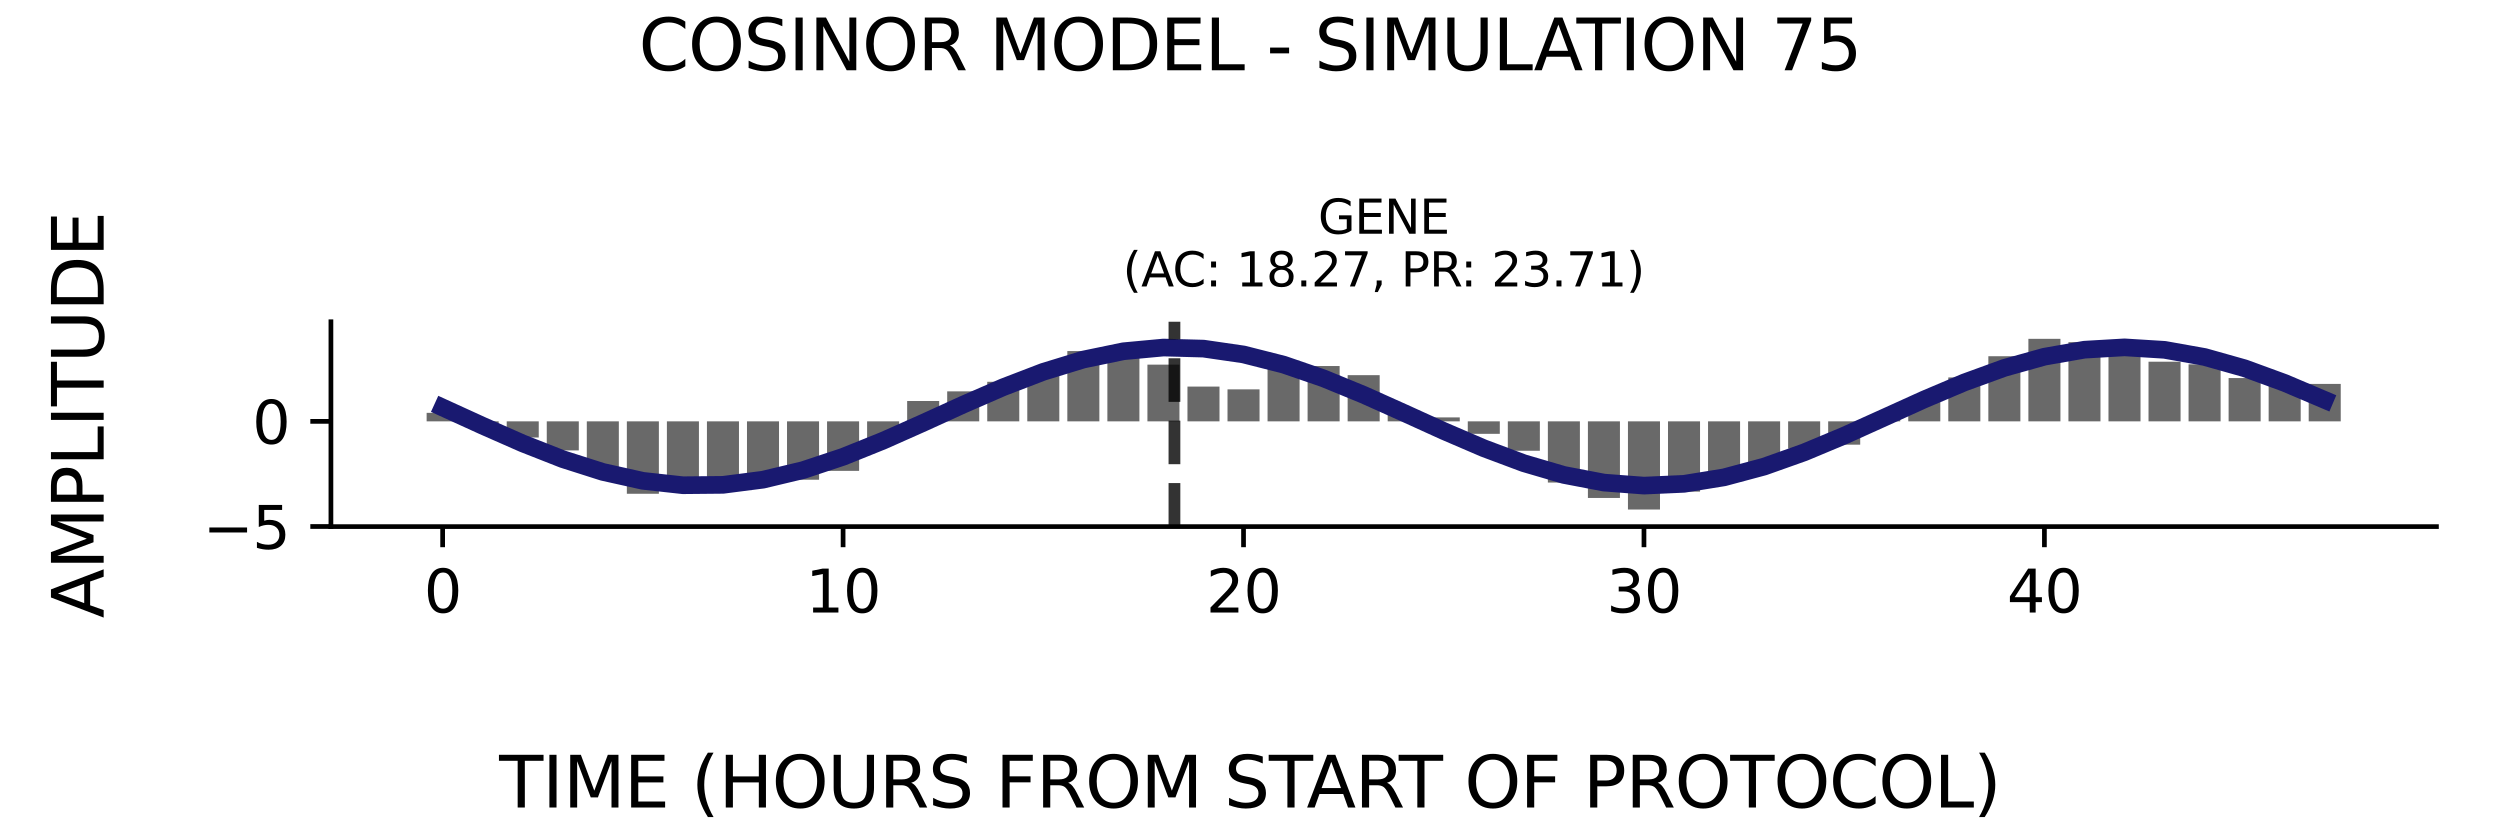 <?xml version="1.0" encoding="utf-8" standalone="no"?>
<!DOCTYPE svg PUBLIC "-//W3C//DTD SVG 1.1//EN"
  "http://www.w3.org/Graphics/SVG/1.1/DTD/svg11.dtd">
<svg xmlns:xlink="http://www.w3.org/1999/xlink" width="424.8pt" height="141.12pt" viewBox="0 0 424.8 141.12" xmlns="http://www.w3.org/2000/svg" version="1.1">
 <defs>
  <style type="text/css">*{stroke-linejoin: round; stroke-linecap: butt}</style>
 </defs>
 <g id="figure_1">
  <g id="patch_1">
   <path d="M 0 141.12 
L 424.8 141.12 
L 424.8 0 
L 0 0 
z
" style="fill: #ffffff"/>
  </g>
  <g id="axes_1">
   <g id="patch_2">
    <path d="M 56.23 89.48 
L 414 89.48 
L 414 54.672 
L 56.23 54.672 
z
" style="fill: #ffffff"/>
   </g>
   <g id="patch_3">
    <path d="M 72.492 71.596 
L 77.936 71.596 
L 77.936 70.151 
L 72.492 70.151 
z
" clip-path="url(#pad5c2bf41b)" style="fill: #696969"/>
   </g>
   <g id="patch_4">
    <path d="M 79.297 71.596 
L 84.74 71.596 
L 84.74 71.935 
L 79.297 71.935 
z
" clip-path="url(#pad5c2bf41b)" style="fill: #696969"/>
   </g>
   <g id="patch_5">
    <path d="M 86.101 71.596 
L 91.544 71.596 
L 91.544 74.342 
L 86.101 74.342 
z
" clip-path="url(#pad5c2bf41b)" style="fill: #696969"/>
   </g>
   <g id="patch_6">
    <path d="M 92.905 71.596 
L 98.349 71.596 
L 98.349 76.534 
L 92.905 76.534 
z
" clip-path="url(#pad5c2bf41b)" style="fill: #696969"/>
   </g>
   <g id="patch_7">
    <path d="M 99.709 71.596 
L 105.153 71.596 
L 105.153 80.054 
L 99.709 80.054 
z
" clip-path="url(#pad5c2bf41b)" style="fill: #696969"/>
   </g>
   <g id="patch_8">
    <path d="M 106.514 71.596 
L 111.957 71.596 
L 111.957 83.902 
L 106.514 83.902 
z
" clip-path="url(#pad5c2bf41b)" style="fill: #696969"/>
   </g>
   <g id="patch_9">
    <path d="M 113.318 71.596 
L 118.762 71.596 
L 118.762 83.334 
L 113.318 83.334 
z
" clip-path="url(#pad5c2bf41b)" style="fill: #696969"/>
   </g>
   <g id="patch_10">
    <path d="M 120.122 71.596 
L 125.566 71.596 
L 125.566 81.405 
L 120.122 81.405 
z
" clip-path="url(#pad5c2bf41b)" style="fill: #696969"/>
   </g>
   <g id="patch_11">
    <path d="M 126.927 71.596 
L 132.37 71.596 
L 132.37 80.599 
L 126.927 80.599 
z
" clip-path="url(#pad5c2bf41b)" style="fill: #696969"/>
   </g>
   <g id="patch_12">
    <path d="M 133.731 71.596 
L 139.174 71.596 
L 139.174 81.516 
L 133.731 81.516 
z
" clip-path="url(#pad5c2bf41b)" style="fill: #696969"/>
   </g>
   <g id="patch_13">
    <path d="M 140.535 71.596 
L 145.979 71.596 
L 145.979 80.009 
L 140.535 80.009 
z
" clip-path="url(#pad5c2bf41b)" style="fill: #696969"/>
   </g>
   <g id="patch_14">
    <path d="M 147.34 71.596 
L 152.783 71.596 
L 152.783 75.101 
L 147.34 75.101 
z
" clip-path="url(#pad5c2bf41b)" style="fill: #696969"/>
   </g>
   <g id="patch_15">
    <path d="M 154.144 71.596 
L 159.587 71.596 
L 159.587 68.138 
L 154.144 68.138 
z
" clip-path="url(#pad5c2bf41b)" style="fill: #696969"/>
   </g>
   <g id="patch_16">
    <path d="M 160.948 71.596 
L 166.392 71.596 
L 166.392 66.5 
L 160.948 66.5 
z
" clip-path="url(#pad5c2bf41b)" style="fill: #696969"/>
   </g>
   <g id="patch_17">
    <path d="M 167.752 71.596 
L 173.196 71.596 
L 173.196 64.874 
L 167.752 64.874 
z
" clip-path="url(#pad5c2bf41b)" style="fill: #696969"/>
   </g>
   <g id="patch_18">
    <path d="M 174.557 71.596 
L 180 71.596 
L 180 63.274 
L 174.557 63.274 
z
" clip-path="url(#pad5c2bf41b)" style="fill: #696969"/>
   </g>
   <g id="patch_19">
    <path d="M 181.361 71.596 
L 186.804 71.596 
L 186.804 59.651 
L 181.361 59.651 
z
" clip-path="url(#pad5c2bf41b)" style="fill: #696969"/>
   </g>
   <g id="patch_20">
    <path d="M 188.165 71.596 
L 193.609 71.596 
L 193.609 59.181 
L 188.165 59.181 
z
" clip-path="url(#pad5c2bf41b)" style="fill: #696969"/>
   </g>
   <g id="patch_21">
    <path d="M 194.97 71.596 
L 200.413 71.596 
L 200.413 61.959 
L 194.97 61.959 
z
" clip-path="url(#pad5c2bf41b)" style="fill: #696969"/>
   </g>
   <g id="patch_22">
    <path d="M 201.774 71.596 
L 207.217 71.596 
L 207.217 65.688 
L 201.774 65.688 
z
" clip-path="url(#pad5c2bf41b)" style="fill: #696969"/>
   </g>
   <g id="patch_23">
    <path d="M 208.578 71.596 
L 214.022 71.596 
L 214.022 66.16 
L 208.578 66.16 
z
" clip-path="url(#pad5c2bf41b)" style="fill: #696969"/>
   </g>
   <g id="patch_24">
    <path d="M 215.383 71.596 
L 220.826 71.596 
L 220.826 61.301 
L 215.383 61.301 
z
" clip-path="url(#pad5c2bf41b)" style="fill: #696969"/>
   </g>
   <g id="patch_25">
    <path d="M 222.187 71.596 
L 227.63 71.596 
L 227.63 62.196 
L 222.187 62.196 
z
" clip-path="url(#pad5c2bf41b)" style="fill: #696969"/>
   </g>
   <g id="patch_26">
    <path d="M 228.991 71.596 
L 234.435 71.596 
L 234.435 63.748 
L 228.991 63.748 
z
" clip-path="url(#pad5c2bf41b)" style="fill: #696969"/>
   </g>
   <g id="patch_27">
    <path d="M 235.795 71.596 
L 241.239 71.596 
L 241.239 70.463 
L 235.795 70.463 
z
" clip-path="url(#pad5c2bf41b)" style="fill: #696969"/>
   </g>
   <g id="patch_28">
    <path d="M 242.6 71.596 
L 248.043 71.596 
L 248.043 70.925 
L 242.6 70.925 
z
" clip-path="url(#pad5c2bf41b)" style="fill: #696969"/>
   </g>
   <g id="patch_29">
    <path d="M 249.404 71.596 
L 254.847 71.596 
L 254.847 73.716 
L 249.404 73.716 
z
" clip-path="url(#pad5c2bf41b)" style="fill: #696969"/>
   </g>
   <g id="patch_30">
    <path d="M 256.208 71.596 
L 261.652 71.596 
L 261.652 76.593 
L 256.208 76.593 
z
" clip-path="url(#pad5c2bf41b)" style="fill: #696969"/>
   </g>
   <g id="patch_31">
    <path d="M 263.013 71.596 
L 268.456 71.596 
L 268.456 81.995 
L 263.013 81.995 
z
" clip-path="url(#pad5c2bf41b)" style="fill: #696969"/>
   </g>
   <g id="patch_32">
    <path d="M 269.817 71.596 
L 275.26 71.596 
L 275.26 84.613 
L 269.817 84.613 
z
" clip-path="url(#pad5c2bf41b)" style="fill: #696969"/>
   </g>
   <g id="patch_33">
    <path d="M 276.621 71.596 
L 282.065 71.596 
L 282.065 86.579 
L 276.621 86.579 
z
" clip-path="url(#pad5c2bf41b)" style="fill: #696969"/>
   </g>
   <g id="patch_34">
    <path d="M 283.426 71.596 
L 288.869 71.596 
L 288.869 83.536 
L 283.426 83.536 
z
" clip-path="url(#pad5c2bf41b)" style="fill: #696969"/>
   </g>
   <g id="patch_35">
    <path d="M 290.23 71.596 
L 295.673 71.596 
L 295.673 80.059 
L 290.23 80.059 
z
" clip-path="url(#pad5c2bf41b)" style="fill: #696969"/>
   </g>
   <g id="patch_36">
    <path d="M 297.034 71.596 
L 302.478 71.596 
L 302.478 78.831 
L 297.034 78.831 
z
" clip-path="url(#pad5c2bf41b)" style="fill: #696969"/>
   </g>
   <g id="patch_37">
    <path d="M 303.838 71.596 
L 309.282 71.596 
L 309.282 76.22 
L 303.838 76.22 
z
" clip-path="url(#pad5c2bf41b)" style="fill: #696969"/>
   </g>
   <g id="patch_38">
    <path d="M 310.643 71.596 
L 316.086 71.596 
L 316.086 75.558 
L 310.643 75.558 
z
" clip-path="url(#pad5c2bf41b)" style="fill: #696969"/>
   </g>
   <g id="patch_39">
    <path d="M 317.447 71.596 
L 322.89 71.596 
L 322.89 70.763 
L 317.447 70.763 
z
" clip-path="url(#pad5c2bf41b)" style="fill: #696969"/>
   </g>
   <g id="patch_40">
    <path d="M 324.251 71.596 
L 329.695 71.596 
L 329.695 67.975 
L 324.251 67.975 
z
" clip-path="url(#pad5c2bf41b)" style="fill: #696969"/>
   </g>
   <g id="patch_41">
    <path d="M 331.056 71.596 
L 336.499 71.596 
L 336.499 64.135 
L 331.056 64.135 
z
" clip-path="url(#pad5c2bf41b)" style="fill: #696969"/>
   </g>
   <g id="patch_42">
    <path d="M 337.86 71.596 
L 343.303 71.596 
L 343.303 60.53 
L 337.86 60.53 
z
" clip-path="url(#pad5c2bf41b)" style="fill: #696969"/>
   </g>
   <g id="patch_43">
    <path d="M 344.664 71.596 
L 350.108 71.596 
L 350.108 57.573 
L 344.664 57.573 
z
" clip-path="url(#pad5c2bf41b)" style="fill: #696969"/>
   </g>
   <g id="patch_44">
    <path d="M 351.468 71.596 
L 356.912 71.596 
L 356.912 58.139 
L 351.468 58.139 
z
" clip-path="url(#pad5c2bf41b)" style="fill: #696969"/>
   </g>
   <g id="patch_45">
    <path d="M 358.273 71.596 
L 363.716 71.596 
L 363.716 58.438 
L 358.273 58.438 
z
" clip-path="url(#pad5c2bf41b)" style="fill: #696969"/>
   </g>
   <g id="patch_46">
    <path d="M 365.077 71.596 
L 370.521 71.596 
L 370.521 61.461 
L 365.077 61.461 
z
" clip-path="url(#pad5c2bf41b)" style="fill: #696969"/>
   </g>
   <g id="patch_47">
    <path d="M 371.881 71.596 
L 377.325 71.596 
L 377.325 61.91 
L 371.881 61.91 
z
" clip-path="url(#pad5c2bf41b)" style="fill: #696969"/>
   </g>
   <g id="patch_48">
    <path d="M 378.686 71.596 
L 384.129 71.596 
L 384.129 64.24 
L 378.686 64.24 
z
" clip-path="url(#pad5c2bf41b)" style="fill: #696969"/>
   </g>
   <g id="patch_49">
    <path d="M 385.49 71.596 
L 390.933 71.596 
L 390.933 64.836 
L 385.49 64.836 
z
" clip-path="url(#pad5c2bf41b)" style="fill: #696969"/>
   </g>
   <g id="patch_50">
    <path d="M 392.294 71.596 
L 397.738 71.596 
L 397.738 65.235 
L 392.294 65.235 
z
" clip-path="url(#pad5c2bf41b)" style="fill: #696969"/>
   </g>
   <g id="matplotlib.axis_1">
    <g id="xtick_1">
     <g id="line2d_1">
      <defs>
       <path id="m3c0751057e" d="M 0 0 
L 0 3.5 
" style="stroke: #000000; stroke-width: 0.8"/>
      </defs>
      <g>
       <use xlink:href="#m3c0751057e" x="75.214" y="89.48" style="stroke: #000000; stroke-width: 0.8"/>
      </g>
     </g>
     <g id="text_1">
      <!-- 0 -->
      <g transform="translate(72.033 104.078) scale(0.1 -0.1)">
       <defs>
        <path id="DejaVuSans-30" d="M 2034 4250 
Q 1547 4250 1301 3770 
Q 1056 3291 1056 2328 
Q 1056 1369 1301 889 
Q 1547 409 2034 409 
Q 2525 409 2770 889 
Q 3016 1369 3016 2328 
Q 3016 3291 2770 3770 
Q 2525 4250 2034 4250 
z
M 2034 4750 
Q 2819 4750 3233 4129 
Q 3647 3509 3647 2328 
Q 3647 1150 3233 529 
Q 2819 -91 2034 -91 
Q 1250 -91 836 529 
Q 422 1150 422 2328 
Q 422 3509 836 4129 
Q 1250 4750 2034 4750 
z
" transform="scale(0.016)"/>
       </defs>
       <use xlink:href="#DejaVuSans-30"/>
      </g>
     </g>
    </g>
    <g id="xtick_2">
     <g id="line2d_2">
      <g>
       <use xlink:href="#m3c0751057e" x="143.257" y="89.48" style="stroke: #000000; stroke-width: 0.8"/>
      </g>
     </g>
     <g id="text_2">
      <!-- 10 -->
      <g transform="translate(136.894 104.078) scale(0.1 -0.1)">
       <defs>
        <path id="DejaVuSans-31" d="M 794 531 
L 1825 531 
L 1825 4091 
L 703 3866 
L 703 4441 
L 1819 4666 
L 2450 4666 
L 2450 531 
L 3481 531 
L 3481 0 
L 794 0 
L 794 531 
z
" transform="scale(0.016)"/>
       </defs>
       <use xlink:href="#DejaVuSans-31"/>
       <use xlink:href="#DejaVuSans-30" x="63.623"/>
      </g>
     </g>
    </g>
    <g id="xtick_3">
     <g id="line2d_3">
      <g>
       <use xlink:href="#m3c0751057e" x="211.3" y="89.48" style="stroke: #000000; stroke-width: 0.8"/>
      </g>
     </g>
     <g id="text_3">
      <!-- 20 -->
      <g transform="translate(204.937 104.078) scale(0.1 -0.1)">
       <defs>
        <path id="DejaVuSans-32" d="M 1228 531 
L 3431 531 
L 3431 0 
L 469 0 
L 469 531 
Q 828 903 1448 1529 
Q 2069 2156 2228 2338 
Q 2531 2678 2651 2914 
Q 2772 3150 2772 3378 
Q 2772 3750 2511 3984 
Q 2250 4219 1831 4219 
Q 1534 4219 1204 4116 
Q 875 4013 500 3803 
L 500 4441 
Q 881 4594 1212 4672 
Q 1544 4750 1819 4750 
Q 2544 4750 2975 4387 
Q 3406 4025 3406 3419 
Q 3406 3131 3298 2873 
Q 3191 2616 2906 2266 
Q 2828 2175 2409 1742 
Q 1991 1309 1228 531 
z
" transform="scale(0.016)"/>
       </defs>
       <use xlink:href="#DejaVuSans-32"/>
       <use xlink:href="#DejaVuSans-30" x="63.623"/>
      </g>
     </g>
    </g>
    <g id="xtick_4">
     <g id="line2d_4">
      <g>
       <use xlink:href="#m3c0751057e" x="279.343" y="89.48" style="stroke: #000000; stroke-width: 0.8"/>
      </g>
     </g>
     <g id="text_4">
      <!-- 30 -->
      <g transform="translate(272.98 104.078) scale(0.1 -0.1)">
       <defs>
        <path id="DejaVuSans-33" d="M 2597 2516 
Q 3050 2419 3304 2112 
Q 3559 1806 3559 1356 
Q 3559 666 3084 287 
Q 2609 -91 1734 -91 
Q 1441 -91 1130 -33 
Q 819 25 488 141 
L 488 750 
Q 750 597 1062 519 
Q 1375 441 1716 441 
Q 2309 441 2620 675 
Q 2931 909 2931 1356 
Q 2931 1769 2642 2001 
Q 2353 2234 1838 2234 
L 1294 2234 
L 1294 2753 
L 1863 2753 
Q 2328 2753 2575 2939 
Q 2822 3125 2822 3475 
Q 2822 3834 2567 4026 
Q 2313 4219 1838 4219 
Q 1578 4219 1281 4162 
Q 984 4106 628 3988 
L 628 4550 
Q 988 4650 1302 4700 
Q 1616 4750 1894 4750 
Q 2613 4750 3031 4423 
Q 3450 4097 3450 3541 
Q 3450 3153 3228 2886 
Q 3006 2619 2597 2516 
z
" transform="scale(0.016)"/>
       </defs>
       <use xlink:href="#DejaVuSans-33"/>
       <use xlink:href="#DejaVuSans-30" x="63.623"/>
      </g>
     </g>
    </g>
    <g id="xtick_5">
     <g id="line2d_5">
      <g>
       <use xlink:href="#m3c0751057e" x="347.386" y="89.48" style="stroke: #000000; stroke-width: 0.8"/>
      </g>
     </g>
     <g id="text_5">
      <!-- 40 -->
      <g transform="translate(341.023 104.078) scale(0.1 -0.1)">
       <defs>
        <path id="DejaVuSans-34" d="M 2419 4116 
L 825 1625 
L 2419 1625 
L 2419 4116 
z
M 2253 4666 
L 3047 4666 
L 3047 1625 
L 3713 1625 
L 3713 1100 
L 3047 1100 
L 3047 0 
L 2419 0 
L 2419 1100 
L 313 1100 
L 313 1709 
L 2253 4666 
z
" transform="scale(0.016)"/>
       </defs>
       <use xlink:href="#DejaVuSans-34"/>
       <use xlink:href="#DejaVuSans-30" x="63.623"/>
      </g>
     </g>
    </g>
   </g>
   <g id="matplotlib.axis_2">
    <g id="ytick_1">
     <g id="line2d_6">
      <defs>
       <path id="m75c3aa4670" d="M 0 0 
L -3.5 0 
" style="stroke: #000000; stroke-width: 0.8"/>
      </defs>
      <g>
       <use xlink:href="#m75c3aa4670" x="56.23" y="89.464" style="stroke: #000000; stroke-width: 0.8"/>
      </g>
     </g>
     <g id="text_6">
      <!-- −5 -->
      <g transform="translate(34.488 93.264) scale(0.1 -0.1)">
       <defs>
        <path id="DejaVuSans-2212" d="M 678 2272 
L 4684 2272 
L 4684 1741 
L 678 1741 
L 678 2272 
z
" transform="scale(0.016)"/>
        <path id="DejaVuSans-35" d="M 691 4666 
L 3169 4666 
L 3169 4134 
L 1269 4134 
L 1269 2991 
Q 1406 3038 1543 3061 
Q 1681 3084 1819 3084 
Q 2600 3084 3056 2656 
Q 3513 2228 3513 1497 
Q 3513 744 3044 326 
Q 2575 -91 1722 -91 
Q 1428 -91 1123 -41 
Q 819 9 494 109 
L 494 744 
Q 775 591 1075 516 
Q 1375 441 1709 441 
Q 2250 441 2565 725 
Q 2881 1009 2881 1497 
Q 2881 1984 2565 2268 
Q 2250 2553 1709 2553 
Q 1456 2553 1204 2497 
Q 953 2441 691 2322 
L 691 4666 
z
" transform="scale(0.016)"/>
       </defs>
       <use xlink:href="#DejaVuSans-2212"/>
       <use xlink:href="#DejaVuSans-35" x="83.789"/>
      </g>
     </g>
    </g>
    <g id="ytick_2">
     <g id="line2d_7">
      <g>
       <use xlink:href="#m75c3aa4670" x="56.23" y="71.596" style="stroke: #000000; stroke-width: 0.8"/>
      </g>
     </g>
     <g id="text_7">
      <!-- 0 -->
      <g transform="translate(42.867 75.396) scale(0.1 -0.1)">
       <use xlink:href="#DejaVuSans-30"/>
      </g>
     </g>
    </g>
   </g>
   <g id="line2d_8">
    <path d="M 75.214 69.244 
L 82.018 72.349 
L 88.823 75.344 
L 95.627 78.019 
L 102.431 80.189 
L 109.235 81.702 
L 116.04 82.451 
L 122.844 82.385 
L 129.648 81.509 
L 136.453 79.883 
L 143.257 77.621 
L 150.061 74.88 
L 156.866 71.854 
L 163.67 68.751 
L 170.474 65.79 
L 177.278 63.177 
L 184.083 61.094 
L 190.887 59.687 
L 197.691 59.053 
L 204.496 59.238 
L 211.3 60.229 
L 218.104 61.955 
L 224.909 64.297 
L 231.713 67.092 
L 238.517 70.143 
L 245.321 73.238 
L 252.126 76.161 
L 258.93 78.708 
L 265.734 80.701 
L 272.539 82.001 
L 279.343 82.517 
L 286.147 82.213 
L 292.952 81.11 
L 299.756 79.286 
L 306.56 76.867 
L 313.364 74.023 
L 320.169 70.952 
L 326.973 67.868 
L 333.777 64.988 
L 340.582 62.511 
L 347.386 60.611 
L 354.19 59.42 
L 360.995 59.022 
L 367.799 59.445 
L 374.603 60.658 
L 381.407 62.578 
L 388.212 65.069 
L 395.016 67.959 
" clip-path="url(#pad5c2bf41b)" style="fill: none; stroke: #191970; stroke-width: 3; stroke-linecap: square"/>
   </g>
   <g id="line2d_9">
    <path d="M 199.562 89.48 
L 199.562 54.672 
" clip-path="url(#pad5c2bf41b)" style="fill: none; stroke-dasharray: 7.4,3.2; stroke-dashoffset: 0; stroke: #000000; stroke-opacity: 0.8; stroke-width: 2"/>
   </g>
   <g id="patch_51">
    <path d="M 56.23 89.48 
L 56.23 54.672 
" style="fill: none; stroke: #000000; stroke-width: 0.8; stroke-linejoin: miter; stroke-linecap: square"/>
   </g>
   <g id="patch_52">
    <path d="M 56.23 89.48 
L 414 89.48 
" style="fill: none; stroke: #000000; stroke-width: 0.8; stroke-linejoin: miter; stroke-linecap: square"/>
   </g>
   <g id="text_8">
    <!-- GENE -->
    <g transform="translate(223.968 39.714) scale(0.08 -0.08)">
     <defs>
      <path id="DejaVuSans-47" d="M 3809 666 
L 3809 1919 
L 2778 1919 
L 2778 2438 
L 4434 2438 
L 4434 434 
Q 4069 175 3628 42 
Q 3188 -91 2688 -91 
Q 1594 -91 976 548 
Q 359 1188 359 2328 
Q 359 3472 976 4111 
Q 1594 4750 2688 4750 
Q 3144 4750 3555 4637 
Q 3966 4525 4313 4306 
L 4313 3634 
Q 3963 3931 3569 4081 
Q 3175 4231 2741 4231 
Q 1884 4231 1454 3753 
Q 1025 3275 1025 2328 
Q 1025 1384 1454 906 
Q 1884 428 2741 428 
Q 3075 428 3337 486 
Q 3600 544 3809 666 
z
" transform="scale(0.016)"/>
      <path id="DejaVuSans-45" d="M 628 4666 
L 3578 4666 
L 3578 4134 
L 1259 4134 
L 1259 2753 
L 3481 2753 
L 3481 2222 
L 1259 2222 
L 1259 531 
L 3634 531 
L 3634 0 
L 628 0 
L 628 4666 
z
" transform="scale(0.016)"/>
      <path id="DejaVuSans-4e" d="M 628 4666 
L 1478 4666 
L 3547 763 
L 3547 4666 
L 4159 4666 
L 4159 0 
L 3309 0 
L 1241 3903 
L 1241 0 
L 628 0 
L 628 4666 
z
" transform="scale(0.016)"/>
     </defs>
     <use xlink:href="#DejaVuSans-47"/>
     <use xlink:href="#DejaVuSans-45" x="77.49"/>
     <use xlink:href="#DejaVuSans-4e" x="140.674"/>
     <use xlink:href="#DejaVuSans-45" x="215.479"/>
    </g>
    <!-- (AC: 18.27, PR: 23.71) -->
    <g transform="translate(190.786 48.672) scale(0.08 -0.08)">
     <defs>
      <path id="DejaVuSans-28" d="M 1984 4856 
Q 1566 4138 1362 3434 
Q 1159 2731 1159 2009 
Q 1159 1288 1364 580 
Q 1569 -128 1984 -844 
L 1484 -844 
Q 1016 -109 783 600 
Q 550 1309 550 2009 
Q 550 2706 781 3412 
Q 1013 4119 1484 4856 
L 1984 4856 
z
" transform="scale(0.016)"/>
      <path id="DejaVuSans-41" d="M 2188 4044 
L 1331 1722 
L 3047 1722 
L 2188 4044 
z
M 1831 4666 
L 2547 4666 
L 4325 0 
L 3669 0 
L 3244 1197 
L 1141 1197 
L 716 0 
L 50 0 
L 1831 4666 
z
" transform="scale(0.016)"/>
      <path id="DejaVuSans-43" d="M 4122 4306 
L 4122 3641 
Q 3803 3938 3442 4084 
Q 3081 4231 2675 4231 
Q 1875 4231 1450 3742 
Q 1025 3253 1025 2328 
Q 1025 1406 1450 917 
Q 1875 428 2675 428 
Q 3081 428 3442 575 
Q 3803 722 4122 1019 
L 4122 359 
Q 3791 134 3420 21 
Q 3050 -91 2638 -91 
Q 1578 -91 968 557 
Q 359 1206 359 2328 
Q 359 3453 968 4101 
Q 1578 4750 2638 4750 
Q 3056 4750 3426 4639 
Q 3797 4528 4122 4306 
z
" transform="scale(0.016)"/>
      <path id="DejaVuSans-3a" d="M 750 794 
L 1409 794 
L 1409 0 
L 750 0 
L 750 794 
z
M 750 3309 
L 1409 3309 
L 1409 2516 
L 750 2516 
L 750 3309 
z
" transform="scale(0.016)"/>
      <path id="DejaVuSans-20" transform="scale(0.016)"/>
      <path id="DejaVuSans-38" d="M 2034 2216 
Q 1584 2216 1326 1975 
Q 1069 1734 1069 1313 
Q 1069 891 1326 650 
Q 1584 409 2034 409 
Q 2484 409 2743 651 
Q 3003 894 3003 1313 
Q 3003 1734 2745 1975 
Q 2488 2216 2034 2216 
z
M 1403 2484 
Q 997 2584 770 2862 
Q 544 3141 544 3541 
Q 544 4100 942 4425 
Q 1341 4750 2034 4750 
Q 2731 4750 3128 4425 
Q 3525 4100 3525 3541 
Q 3525 3141 3298 2862 
Q 3072 2584 2669 2484 
Q 3125 2378 3379 2068 
Q 3634 1759 3634 1313 
Q 3634 634 3220 271 
Q 2806 -91 2034 -91 
Q 1263 -91 848 271 
Q 434 634 434 1313 
Q 434 1759 690 2068 
Q 947 2378 1403 2484 
z
M 1172 3481 
Q 1172 3119 1398 2916 
Q 1625 2713 2034 2713 
Q 2441 2713 2670 2916 
Q 2900 3119 2900 3481 
Q 2900 3844 2670 4047 
Q 2441 4250 2034 4250 
Q 1625 4250 1398 4047 
Q 1172 3844 1172 3481 
z
" transform="scale(0.016)"/>
      <path id="DejaVuSans-2e" d="M 684 794 
L 1344 794 
L 1344 0 
L 684 0 
L 684 794 
z
" transform="scale(0.016)"/>
      <path id="DejaVuSans-37" d="M 525 4666 
L 3525 4666 
L 3525 4397 
L 1831 0 
L 1172 0 
L 2766 4134 
L 525 4134 
L 525 4666 
z
" transform="scale(0.016)"/>
      <path id="DejaVuSans-2c" d="M 750 794 
L 1409 794 
L 1409 256 
L 897 -744 
L 494 -744 
L 750 256 
L 750 794 
z
" transform="scale(0.016)"/>
      <path id="DejaVuSans-50" d="M 1259 4147 
L 1259 2394 
L 2053 2394 
Q 2494 2394 2734 2622 
Q 2975 2850 2975 3272 
Q 2975 3691 2734 3919 
Q 2494 4147 2053 4147 
L 1259 4147 
z
M 628 4666 
L 2053 4666 
Q 2838 4666 3239 4311 
Q 3641 3956 3641 3272 
Q 3641 2581 3239 2228 
Q 2838 1875 2053 1875 
L 1259 1875 
L 1259 0 
L 628 0 
L 628 4666 
z
" transform="scale(0.016)"/>
      <path id="DejaVuSans-52" d="M 2841 2188 
Q 3044 2119 3236 1894 
Q 3428 1669 3622 1275 
L 4263 0 
L 3584 0 
L 2988 1197 
Q 2756 1666 2539 1819 
Q 2322 1972 1947 1972 
L 1259 1972 
L 1259 0 
L 628 0 
L 628 4666 
L 2053 4666 
Q 2853 4666 3247 4331 
Q 3641 3997 3641 3322 
Q 3641 2881 3436 2590 
Q 3231 2300 2841 2188 
z
M 1259 4147 
L 1259 2491 
L 2053 2491 
Q 2509 2491 2742 2702 
Q 2975 2913 2975 3322 
Q 2975 3731 2742 3939 
Q 2509 4147 2053 4147 
L 1259 4147 
z
" transform="scale(0.016)"/>
      <path id="DejaVuSans-29" d="M 513 4856 
L 1013 4856 
Q 1481 4119 1714 3412 
Q 1947 2706 1947 2009 
Q 1947 1309 1714 600 
Q 1481 -109 1013 -844 
L 513 -844 
Q 928 -128 1133 580 
Q 1338 1288 1338 2009 
Q 1338 2731 1133 3434 
Q 928 4138 513 4856 
z
" transform="scale(0.016)"/>
     </defs>
     <use xlink:href="#DejaVuSans-28"/>
     <use xlink:href="#DejaVuSans-41" x="39.014"/>
     <use xlink:href="#DejaVuSans-43" x="105.672"/>
     <use xlink:href="#DejaVuSans-3a" x="175.496"/>
     <use xlink:href="#DejaVuSans-20" x="209.188"/>
     <use xlink:href="#DejaVuSans-31" x="240.975"/>
     <use xlink:href="#DejaVuSans-38" x="304.598"/>
     <use xlink:href="#DejaVuSans-2e" x="368.221"/>
     <use xlink:href="#DejaVuSans-32" x="400.008"/>
     <use xlink:href="#DejaVuSans-37" x="463.631"/>
     <use xlink:href="#DejaVuSans-2c" x="527.254"/>
     <use xlink:href="#DejaVuSans-20" x="559.041"/>
     <use xlink:href="#DejaVuSans-50" x="590.828"/>
     <use xlink:href="#DejaVuSans-52" x="651.131"/>
     <use xlink:href="#DejaVuSans-3a" x="717.488"/>
     <use xlink:href="#DejaVuSans-20" x="751.18"/>
     <use xlink:href="#DejaVuSans-32" x="782.967"/>
     <use xlink:href="#DejaVuSans-33" x="846.59"/>
     <use xlink:href="#DejaVuSans-2e" x="910.213"/>
     <use xlink:href="#DejaVuSans-37" x="942"/>
     <use xlink:href="#DejaVuSans-31" x="1005.623"/>
     <use xlink:href="#DejaVuSans-29" x="1069.246"/>
    </g>
   </g>
  </g>
  <g id="text_9">
   <!-- COSINOR MODEL - SIMULATION 75 -->
   <g transform="translate(108.534 11.941) scale(0.12 -0.12)">
    <defs>
     <path id="DejaVuSans-4f" d="M 2522 4238 
Q 1834 4238 1429 3725 
Q 1025 3213 1025 2328 
Q 1025 1447 1429 934 
Q 1834 422 2522 422 
Q 3209 422 3611 934 
Q 4013 1447 4013 2328 
Q 4013 3213 3611 3725 
Q 3209 4238 2522 4238 
z
M 2522 4750 
Q 3503 4750 4090 4092 
Q 4678 3434 4678 2328 
Q 4678 1225 4090 567 
Q 3503 -91 2522 -91 
Q 1538 -91 948 565 
Q 359 1222 359 2328 
Q 359 3434 948 4092 
Q 1538 4750 2522 4750 
z
" transform="scale(0.016)"/>
     <path id="DejaVuSans-53" d="M 3425 4513 
L 3425 3897 
Q 3066 4069 2747 4153 
Q 2428 4238 2131 4238 
Q 1616 4238 1336 4038 
Q 1056 3838 1056 3469 
Q 1056 3159 1242 3001 
Q 1428 2844 1947 2747 
L 2328 2669 
Q 3034 2534 3370 2195 
Q 3706 1856 3706 1288 
Q 3706 609 3251 259 
Q 2797 -91 1919 -91 
Q 1588 -91 1214 -16 
Q 841 59 441 206 
L 441 856 
Q 825 641 1194 531 
Q 1563 422 1919 422 
Q 2459 422 2753 634 
Q 3047 847 3047 1241 
Q 3047 1584 2836 1778 
Q 2625 1972 2144 2069 
L 1759 2144 
Q 1053 2284 737 2584 
Q 422 2884 422 3419 
Q 422 4038 858 4394 
Q 1294 4750 2059 4750 
Q 2388 4750 2728 4690 
Q 3069 4631 3425 4513 
z
" transform="scale(0.016)"/>
     <path id="DejaVuSans-49" d="M 628 4666 
L 1259 4666 
L 1259 0 
L 628 0 
L 628 4666 
z
" transform="scale(0.016)"/>
     <path id="DejaVuSans-4d" d="M 628 4666 
L 1569 4666 
L 2759 1491 
L 3956 4666 
L 4897 4666 
L 4897 0 
L 4281 0 
L 4281 4097 
L 3078 897 
L 2444 897 
L 1241 4097 
L 1241 0 
L 628 0 
L 628 4666 
z
" transform="scale(0.016)"/>
     <path id="DejaVuSans-44" d="M 1259 4147 
L 1259 519 
L 2022 519 
Q 2988 519 3436 956 
Q 3884 1394 3884 2338 
Q 3884 3275 3436 3711 
Q 2988 4147 2022 4147 
L 1259 4147 
z
M 628 4666 
L 1925 4666 
Q 3281 4666 3915 4102 
Q 4550 3538 4550 2338 
Q 4550 1131 3912 565 
Q 3275 0 1925 0 
L 628 0 
L 628 4666 
z
" transform="scale(0.016)"/>
     <path id="DejaVuSans-4c" d="M 628 4666 
L 1259 4666 
L 1259 531 
L 3531 531 
L 3531 0 
L 628 0 
L 628 4666 
z
" transform="scale(0.016)"/>
     <path id="DejaVuSans-2d" d="M 313 2009 
L 1997 2009 
L 1997 1497 
L 313 1497 
L 313 2009 
z
" transform="scale(0.016)"/>
     <path id="DejaVuSans-55" d="M 556 4666 
L 1191 4666 
L 1191 1831 
Q 1191 1081 1462 751 
Q 1734 422 2344 422 
Q 2950 422 3222 751 
Q 3494 1081 3494 1831 
L 3494 4666 
L 4128 4666 
L 4128 1753 
Q 4128 841 3676 375 
Q 3225 -91 2344 -91 
Q 1459 -91 1007 375 
Q 556 841 556 1753 
L 556 4666 
z
" transform="scale(0.016)"/>
     <path id="DejaVuSans-54" d="M -19 4666 
L 3928 4666 
L 3928 4134 
L 2272 4134 
L 2272 0 
L 1638 0 
L 1638 4134 
L -19 4134 
L -19 4666 
z
" transform="scale(0.016)"/>
    </defs>
    <use xlink:href="#DejaVuSans-43"/>
    <use xlink:href="#DejaVuSans-4f" x="69.824"/>
    <use xlink:href="#DejaVuSans-53" x="148.535"/>
    <use xlink:href="#DejaVuSans-49" x="212.012"/>
    <use xlink:href="#DejaVuSans-4e" x="241.504"/>
    <use xlink:href="#DejaVuSans-4f" x="316.309"/>
    <use xlink:href="#DejaVuSans-52" x="395.02"/>
    <use xlink:href="#DejaVuSans-20" x="464.502"/>
    <use xlink:href="#DejaVuSans-4d" x="496.289"/>
    <use xlink:href="#DejaVuSans-4f" x="582.568"/>
    <use xlink:href="#DejaVuSans-44" x="661.279"/>
    <use xlink:href="#DejaVuSans-45" x="738.281"/>
    <use xlink:href="#DejaVuSans-4c" x="801.465"/>
    <use xlink:href="#DejaVuSans-20" x="857.178"/>
    <use xlink:href="#DejaVuSans-2d" x="888.965"/>
    <use xlink:href="#DejaVuSans-20" x="925.049"/>
    <use xlink:href="#DejaVuSans-53" x="956.836"/>
    <use xlink:href="#DejaVuSans-49" x="1020.312"/>
    <use xlink:href="#DejaVuSans-4d" x="1049.805"/>
    <use xlink:href="#DejaVuSans-55" x="1136.084"/>
    <use xlink:href="#DejaVuSans-4c" x="1209.277"/>
    <use xlink:href="#DejaVuSans-41" x="1267.24"/>
    <use xlink:href="#DejaVuSans-54" x="1327.898"/>
    <use xlink:href="#DejaVuSans-49" x="1388.982"/>
    <use xlink:href="#DejaVuSans-4f" x="1418.475"/>
    <use xlink:href="#DejaVuSans-4e" x="1497.186"/>
    <use xlink:href="#DejaVuSans-20" x="1571.99"/>
    <use xlink:href="#DejaVuSans-37" x="1603.777"/>
    <use xlink:href="#DejaVuSans-35" x="1667.4"/>
   </g>
  </g>
  <g id="text_10">
   <!-- TIME (HOURS FROM START OF PROTOCOL) -->
   <g transform="translate(84.817 137.213) scale(0.12 -0.12)">
    <defs>
     <path id="DejaVuSans-48" d="M 628 4666 
L 1259 4666 
L 1259 2753 
L 3553 2753 
L 3553 4666 
L 4184 4666 
L 4184 0 
L 3553 0 
L 3553 2222 
L 1259 2222 
L 1259 0 
L 628 0 
L 628 4666 
z
" transform="scale(0.016)"/>
     <path id="DejaVuSans-46" d="M 628 4666 
L 3309 4666 
L 3309 4134 
L 1259 4134 
L 1259 2759 
L 3109 2759 
L 3109 2228 
L 1259 2228 
L 1259 0 
L 628 0 
L 628 4666 
z
" transform="scale(0.016)"/>
    </defs>
    <use xlink:href="#DejaVuSans-54"/>
    <use xlink:href="#DejaVuSans-49" x="61.084"/>
    <use xlink:href="#DejaVuSans-4d" x="90.576"/>
    <use xlink:href="#DejaVuSans-45" x="176.855"/>
    <use xlink:href="#DejaVuSans-20" x="240.039"/>
    <use xlink:href="#DejaVuSans-28" x="271.826"/>
    <use xlink:href="#DejaVuSans-48" x="310.84"/>
    <use xlink:href="#DejaVuSans-4f" x="386.035"/>
    <use xlink:href="#DejaVuSans-55" x="464.746"/>
    <use xlink:href="#DejaVuSans-52" x="537.939"/>
    <use xlink:href="#DejaVuSans-53" x="607.422"/>
    <use xlink:href="#DejaVuSans-20" x="670.898"/>
    <use xlink:href="#DejaVuSans-46" x="702.686"/>
    <use xlink:href="#DejaVuSans-52" x="760.205"/>
    <use xlink:href="#DejaVuSans-4f" x="829.688"/>
    <use xlink:href="#DejaVuSans-4d" x="908.398"/>
    <use xlink:href="#DejaVuSans-20" x="994.678"/>
    <use xlink:href="#DejaVuSans-53" x="1026.465"/>
    <use xlink:href="#DejaVuSans-54" x="1089.941"/>
    <use xlink:href="#DejaVuSans-41" x="1143.275"/>
    <use xlink:href="#DejaVuSans-52" x="1211.684"/>
    <use xlink:href="#DejaVuSans-54" x="1273.916"/>
    <use xlink:href="#DejaVuSans-20" x="1335"/>
    <use xlink:href="#DejaVuSans-4f" x="1366.787"/>
    <use xlink:href="#DejaVuSans-46" x="1445.498"/>
    <use xlink:href="#DejaVuSans-20" x="1503.018"/>
    <use xlink:href="#DejaVuSans-50" x="1534.805"/>
    <use xlink:href="#DejaVuSans-52" x="1595.107"/>
    <use xlink:href="#DejaVuSans-4f" x="1664.59"/>
    <use xlink:href="#DejaVuSans-54" x="1743.301"/>
    <use xlink:href="#DejaVuSans-4f" x="1804.385"/>
    <use xlink:href="#DejaVuSans-43" x="1883.096"/>
    <use xlink:href="#DejaVuSans-4f" x="1952.92"/>
    <use xlink:href="#DejaVuSans-4c" x="2031.631"/>
    <use xlink:href="#DejaVuSans-29" x="2087.344"/>
   </g>
  </g>
  <g id="text_11">
   <!-- AMPLITUDE -->
   <g transform="translate(17.614 105.039) rotate(-90) scale(0.12 -0.12)">
    <use xlink:href="#DejaVuSans-41"/>
    <use xlink:href="#DejaVuSans-4d" x="68.408"/>
    <use xlink:href="#DejaVuSans-50" x="154.688"/>
    <use xlink:href="#DejaVuSans-4c" x="214.99"/>
    <use xlink:href="#DejaVuSans-49" x="270.703"/>
    <use xlink:href="#DejaVuSans-54" x="300.195"/>
    <use xlink:href="#DejaVuSans-55" x="361.279"/>
    <use xlink:href="#DejaVuSans-44" x="434.473"/>
    <use xlink:href="#DejaVuSans-45" x="511.475"/>
   </g>
  </g>
 </g>
 <defs>
  <clipPath id="pad5c2bf41b">
   <rect x="56.23" y="54.672" width="357.77" height="34.808"/>
  </clipPath>
 </defs>
</svg>
